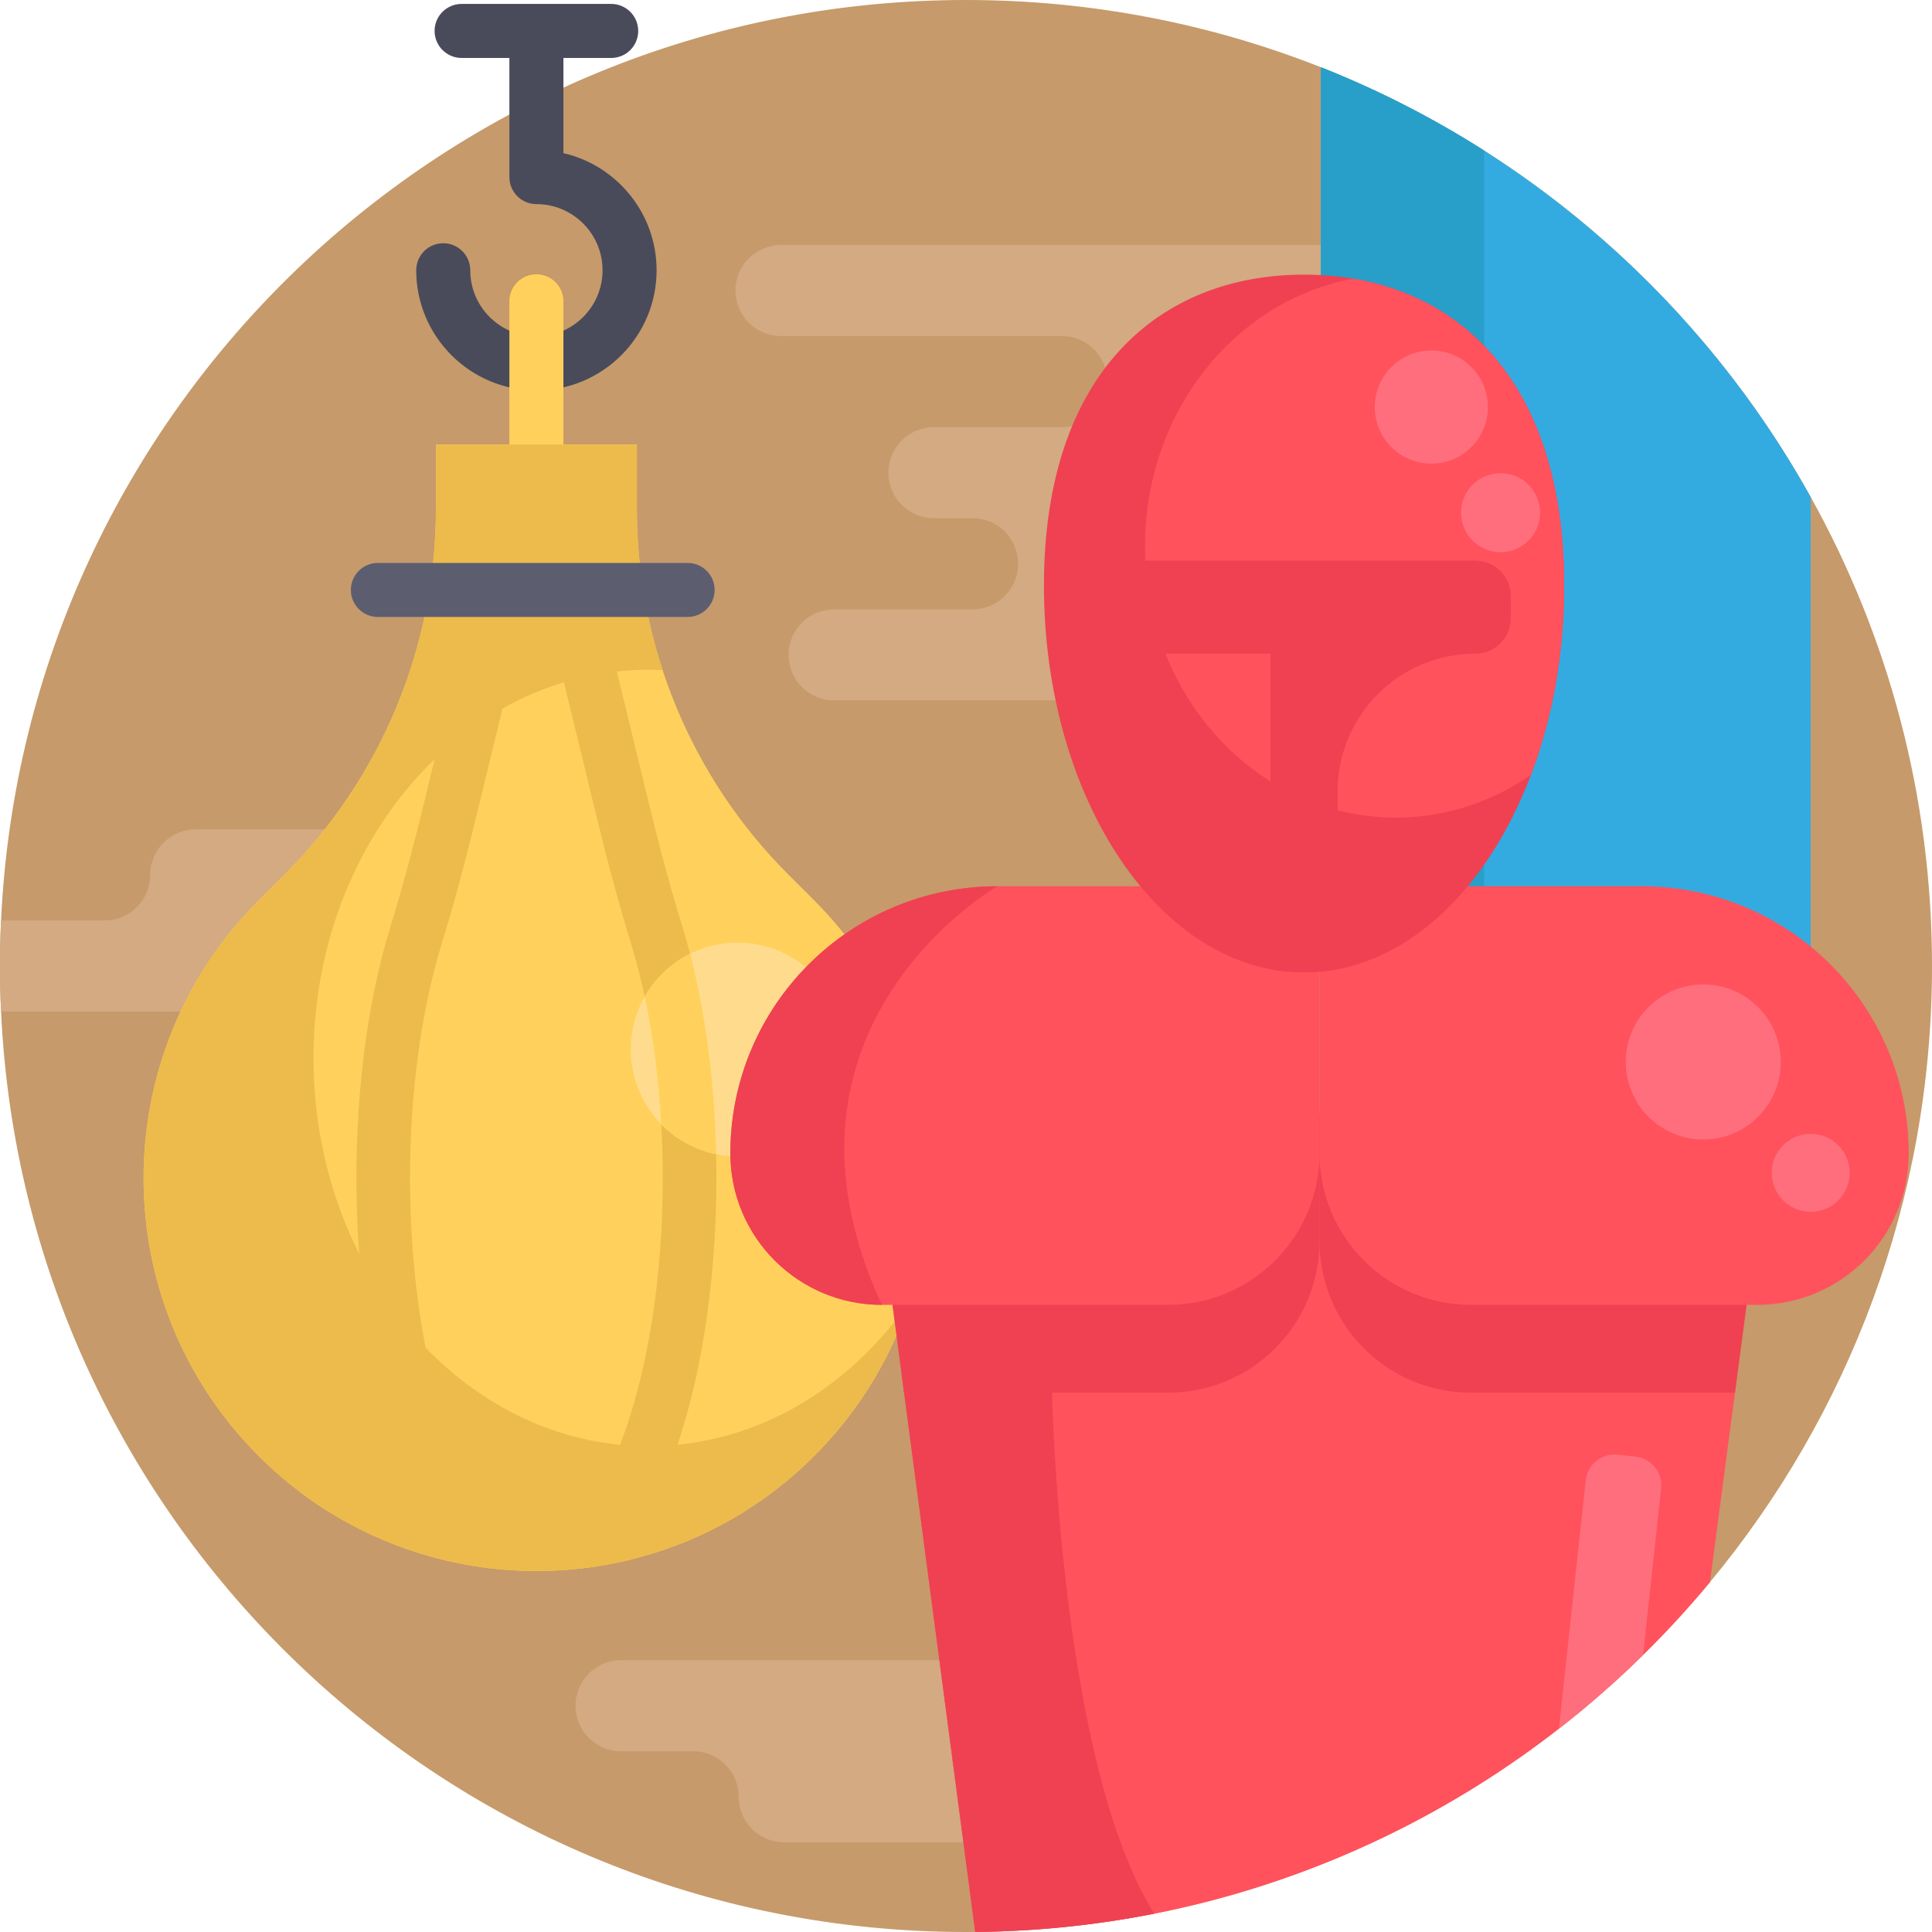 <?xml version="1.0" encoding="iso-8859-1"?>
<!-- Generator: Adobe Illustrator 19.0.0, SVG Export Plug-In . SVG Version: 6.00 Build 0)  -->
<svg xmlns="http://www.w3.org/2000/svg" xmlns:xlink="http://www.w3.org/1999/xlink" version="1.1" id="Capa_1" x="0px" y="0px" viewBox="0 0 512 512" style="enable-background:new 0 0 512 512;" xml:space="preserve">
<path style="fill:#C69A6A;" d="M512,256c0,62.067-22.089,118.983-58.849,163.297c-5.58,6.729-11.483,13.166-17.711,19.278  c-7.022,6.907-14.43,13.406-22.215,19.456c-30.887,24.074-67.438,41.221-107.321,49.11c-15.37,3.03-31.232,4.692-47.459,4.848  C257.63,512,256.815,512,256,512C118.659,512,6.583,403.853,0.282,268.069C0.094,264.067,0,260.044,0,256s0.094-8.067,0.282-12.069  C6.583,108.147,118.659,0,256,0c33.207,0,64.93,6.322,94.041,17.816c55.306,21.859,101.188,62.433,129.818,113.904  C500.339,168.521,512,210.902,512,256z"/>
<g>
	<path style="fill:#D3AA81;" d="M197.371,280.137c0,6.666-5.402,12.079-12.069,12.079H70.635c-3.333,0-6.353-1.348-8.537-3.542   c-2.184-2.184-3.532-5.204-3.532-8.537c0-6.666-5.413-12.069-12.079-12.069H0.282C0.094,264.067,0,260.044,0,256   s0.094-8.067,0.282-12.069h27.439c3.333,0,6.343-1.348,8.526-3.532c2.184-2.184,3.542-5.204,3.542-8.537   c0-6.666,5.402-12.069,12.069-12.069h114.667c3.333,0,6.353,1.348,8.537,3.532c2.184,2.184,3.532,5.204,3.532,8.537   c0,6.666-5.402,12.069-12.069,12.069h-38.902c-6.666,0-12.069,5.402-12.069,12.069c0,6.666,5.402,12.069,12.069,12.069h57.678   c3.333,0,6.353,1.348,8.537,3.532C196.023,273.784,197.371,276.804,197.371,280.137z"/>
	<path style="fill:#D3AA81;" d="M291.313,452.04v-0.001c0-6.665-5.404-12.07-12.07-12.07H164.577c-6.665,0-12.07,5.404-12.07,12.07   v0.001c0,6.665,5.404,12.07,12.07,12.07h19.111c6.665,0,12.07,5.404,12.07,12.07v0.001c0,6.665,5.404,12.07,12.07,12.07h95.556   c6.665,0,12.07-5.404,12.07-12.07v-0.001c0-6.665-5.404-12.07-12.07-12.07l0,0C296.718,464.109,291.313,458.706,291.313,452.04z"/>
	<path style="fill:#D3AA81;" d="M432.274,101.127L432.274,101.127c0-6.666-5.404-12.07-12.07-12.07h-4.024   c-6.666,0-12.07-5.404-12.07-12.07l0,0c0-6.666-5.404-12.07-12.07-12.07H206.965c-6.666,0-12.07,5.404-12.07,12.07l0,0   c0,6.666,5.404,12.07,12.07,12.07h74.432c6.666,0,12.07,5.404,12.07,12.07l0,0c0,6.666-5.404,12.07-12.07,12.07h-33.9   c-6.666,0-12.07,5.404-12.07,12.07l0,0c0,6.666,5.404,12.07,12.07,12.07h10.241c6.666,0,12.07,5.404,12.07,12.07l0,0   c0,6.666-5.404,12.07-12.07,12.07h-36.692c-6.666,0-12.07,5.404-12.07,12.07l0,0c0,6.666,5.404,12.07,12.07,12.07h173.83   c6.666,0,12.07-5.404,12.07-12.07l0,0c0-6.666,5.404-12.07,12.07-12.07h1.186c6.666,0,12.07-5.404,12.07-12.07l0,0   c0-6.666-5.404-12.07-12.07-12.07h-22.128c-6.666,0-12.07-5.404-12.07-12.07l0,0c0-6.666,5.404-12.07,12.07-12.07h22.129   C426.87,113.197,432.274,107.794,432.274,101.127z"/>
</g>
<path style="fill:#494B5B;" d="M142.152,103.471c-17.563,0-31.85-14.288-31.85-31.85c0-3.954,3.206-7.16,7.16-7.16  c3.954,0,7.16,3.206,7.16,7.16c0,9.667,7.865,17.531,17.531,17.531s17.531-7.864,17.531-17.531s-7.865-17.531-17.531-17.531  c-3.954,0-7.16-3.206-7.16-7.16V14.01c0-3.954,3.206-7.16,7.16-7.16c3.954,0,7.16,3.206,7.16,7.16v26.573  c14.126,3.258,24.691,15.938,24.691,31.039C174.002,89.183,159.715,103.471,142.152,103.471z"/>
<g>
	<path style="fill:#FFD15C;" d="M142.152,124.772c-3.954,0-7.16-3.206-7.16-7.16V79.851c0-3.954,3.206-7.16,7.16-7.16   c3.954,0,7.16,3.206,7.16,7.16v37.762C149.312,121.567,146.106,124.772,142.152,124.772z"/>
	<path style="fill:#FFD15C;" d="M215.775,385.848h-0.012c-14.187,14.187-31.445,23.428-49.641,27.7   c-6.245,1.475-12.611,2.368-18.989,2.666c-1.652,0.077-3.315,0.121-4.979,0.121c-1.663,0-3.315-0.044-4.978-0.121   c-6.377-0.298-12.732-1.189-18.989-2.666c-18.196-4.274-35.454-13.503-49.651-27.7c-40.654-40.654-40.654-106.573,0-147.238   l6.884-6.873c25.674-25.686,40.102-60.512,40.102-96.837v-17.105h53.253V134.9c0,36.325,14.428,71.151,40.114,96.837l6.884,6.873   C256.427,279.274,256.427,345.195,215.775,385.848z"/>
</g>
<g>
	<path style="fill:#EDBB4C;" d="M189.795,305.873c-0.408-18.536-2.706-36.906-6.907-53.102c-0.637-2.445-1.317-4.848-2.038-7.189   c-3.009-9.718-5.893-20.365-9.091-33.531l-15.276-62.861h-28.672l-15.276,62.872c-3.176,13.134-6.071,23.792-9.07,33.52   c-13.197,42.747-11.766,104.166,3.323,142.869c3.95,10.146,7.722,18.463,11.4,25.098c6.259,1.473,12.612,2.372,18.986,2.664   c-3.709-4.326-9.456-13.5-17.042-32.967c-14.064-36.049-15.339-93.414-2.988-133.433c3.093-10.021,6.06-20.95,9.31-34.377   l12.622-51.931h6.154l12.622,51.931c3.271,13.448,6.217,24.377,9.3,34.377c1.411,4.566,2.644,9.362,3.699,14.326   c2.278,10.668,3.73,22.11,4.378,33.771c0.272,4.754,0.408,9.54,0.408,14.326c0,25.83-3.866,51.524-11.463,71.011   c-7.586,19.466-13.333,28.641-17.042,32.967c6.374-0.293,12.748-1.191,18.986-2.664c3.678-6.635,7.45-14.952,11.4-25.098h-0.01   C186.305,365.902,190.464,335.653,189.795,305.873z"/>
	<path style="fill:#EDBB4C;" d="M240.996,344.974c-4.934,14.946-13.338,28.99-25.223,40.873h-0.012   c-14.187,14.187-31.445,23.428-49.641,27.7c-6.245,1.475-12.611,2.368-18.989,2.666c-1.652,0.077-3.315,0.121-4.979,0.121   s-3.315-0.044-4.979-0.121c-6.377-0.298-12.732-1.189-18.989-2.666c-18.196-4.274-35.454-13.503-49.651-27.7   c-40.654-40.654-40.654-106.573,0-147.238l6.884-6.873c25.674-25.686,40.102-60.512,40.102-96.837v-17.105h53.253v17.105   c0,14.648,2.346,29.044,6.828,42.702c-1.234-0.066-2.467-0.099-3.711-0.099c-49.035,0-88.796,46.061-88.796,102.872   s39.761,102.872,88.796,102.872C199.815,383.249,224.728,368.324,240.996,344.974z"/>
</g>
<path style="fill:#5C5E70;" d="M182.226,163.503h-82.084c-3.954,0-7.16-3.206-7.16-7.16s3.206-7.16,7.16-7.16h82.084  c3.954,0,7.16,3.206,7.16,7.16S186.18,163.503,182.226,163.503z"/>
<path style="fill:#494B5B;" d="M161.974,15.359H122.33c-3.954,0-7.16-3.206-7.16-7.16s3.206-7.16,7.16-7.16h39.643  c3.954,0,7.16,3.206,7.16,7.16S165.928,15.359,161.974,15.359z"/>
<circle style="fill:#FFDC8D;" cx="195.469" cy="278.12" r="28.306"/>
<path style="fill:#FFD15C;" d="M189.795,305.873c-5.653-1.149-10.689-3.981-14.566-7.962c-0.648-11.661-2.1-23.103-4.378-33.771  c2.779-4.89,6.98-8.871,12.037-11.368C187.089,268.967,189.388,287.336,189.795,305.873z"/>
<path style="fill:#FF525D;" d="M469.535,295.121l-9.759,73.968l-6.625,50.207c-46.467,56.048-116.381,91.961-194.706,92.693  l-18.85-142.9l-0.669-5.099l-9.08-68.869H469.535z"/>
<g>
	<path style="fill:#EF4152;" d="M349.689,295.126v33.816c0,22.174-17.97,40.144-40.144,40.144h-69.947l-9.752-73.96H349.689z"/>
	<path style="fill:#EF4152;" d="M469.531,295.126l-9.752,73.96h-69.947c-22.174,0-40.144-17.97-40.144-40.144v-33.816   L469.531,295.126L469.531,295.126z"/>
</g>
<path style="fill:#34ABE0;" d="M479.859,131.72v168.772H350.041V17.816c15.182,6.008,29.665,13.416,43.269,22.089  C429.244,62.777,459.086,94.386,479.859,131.72z"/>
<path style="fill:#279FC9;" d="M393.31,39.905v260.587h-43.269V17.816C365.223,23.824,379.705,31.232,393.31,39.905z"/>
<g>
	<path style="fill:#FF525D;" d="M349.689,234.862v70.796c0,22.174-17.97,40.144-40.144,40.144h-75.85   c-11.094,0-21.119-4.492-28.392-11.752c-7.259-7.272-11.752-17.312-11.752-28.392c0-39.102,31.694-70.796,70.796-70.796   L349.689,234.862L349.689,234.862z"/>
	<path style="fill:#FF525D;" d="M505.827,305.658c0,22.174-17.97,40.144-40.144,40.144h-75.85c-22.174,0-40.144-17.97-40.144-40.144   v-70.796h85.342c19.558,0,37.254,7.916,50.06,20.736C497.896,268.404,505.827,286.114,505.827,305.658z"/>
</g>
<g>
	<path style="fill:#EF4152;" d="M414.527,155.163c0,18.23-3.191,35.35-8.807,50.183c-11.806,31.255-34.309,52.374-60.127,52.374   c-38.063,0-68.934-45.91-68.934-102.558S307.53,72.78,345.593,72.78c4.465,0,8.82,0.356,13.039,1.068   C390.476,79.231,414.527,105.145,414.527,155.163z"/>
	<path style="fill:#EF4152;" d="M305.904,507.141c-15.37,3.03-31.232,4.692-47.459,4.848l-18.85-142.9l-0.669-5.099l39.884,5.099   C278.81,369.089,280.754,467.163,305.904,507.141z"/>
	<path style="fill:#EF4152;" d="M233.695,345.802c-11.094,0-21.119-4.492-28.392-11.752c-7.259-7.272-11.752-17.312-11.752-28.392   c0-39.102,31.694-70.796,70.796-70.796C264.347,234.862,199.537,271.842,233.695,345.802z"/>
</g>
<path style="fill:#FF525D;" d="M414.527,155.163c0,18.23-3.191,35.35-8.807,50.183c-10.34,7.163-22.64,11.327-35.83,11.327  c-36.706,0-66.454-32.2-66.454-71.933c0-35.569,23.859-65.098,55.196-70.892C390.476,79.231,414.527,105.145,414.527,155.163z"/>
<path style="fill:#EF4152;" d="M390.975,148.575h-90.762c-5.194,0-9.404,4.21-9.404,9.404v5.845c0,5.194,4.21,9.404,9.404,9.404  h36.478v71.677h17.805v-35.198c0-20.147,16.332-36.478,36.478-36.478l0,0c5.194,0,9.404-4.21,9.404-9.404v-5.845  C400.379,152.786,396.169,148.575,390.975,148.575z"/>
<g>
	<circle style="fill:#FF6E7C;" cx="451.385" cy="281.433" r="20.545"/>
	<circle style="fill:#FF6E7C;" cx="479.859" cy="310.815" r="10.329"/>
	<circle style="fill:#FF6E7C;" cx="397.657" cy="135.868" r="10.47"/>
	<circle style="fill:#FF6E7C;" cx="379.319" cy="107.875" r="14.993"/>
	<path style="fill:#FF6E7C;" d="M440.205,394.449l-4.765,44.126c-7.022,6.907-14.43,13.406-22.215,19.456   c-0.021-0.366-0.01-0.721,0.031-1.087l6.98-64.648c0.449-4.211,4.232-7.252,8.443-6.802l4.733,0.512   C437.614,386.466,440.665,390.238,440.205,394.449z"/>
</g>
<g>
</g>
<g>
</g>
<g>
</g>
<g>
</g>
<g>
</g>
<g>
</g>
<g>
</g>
<g>
</g>
<g>
</g>
<g>
</g>
<g>
</g>
<g>
</g>
<g>
</g>
<g>
</g>
<g>
</g>
</svg>

